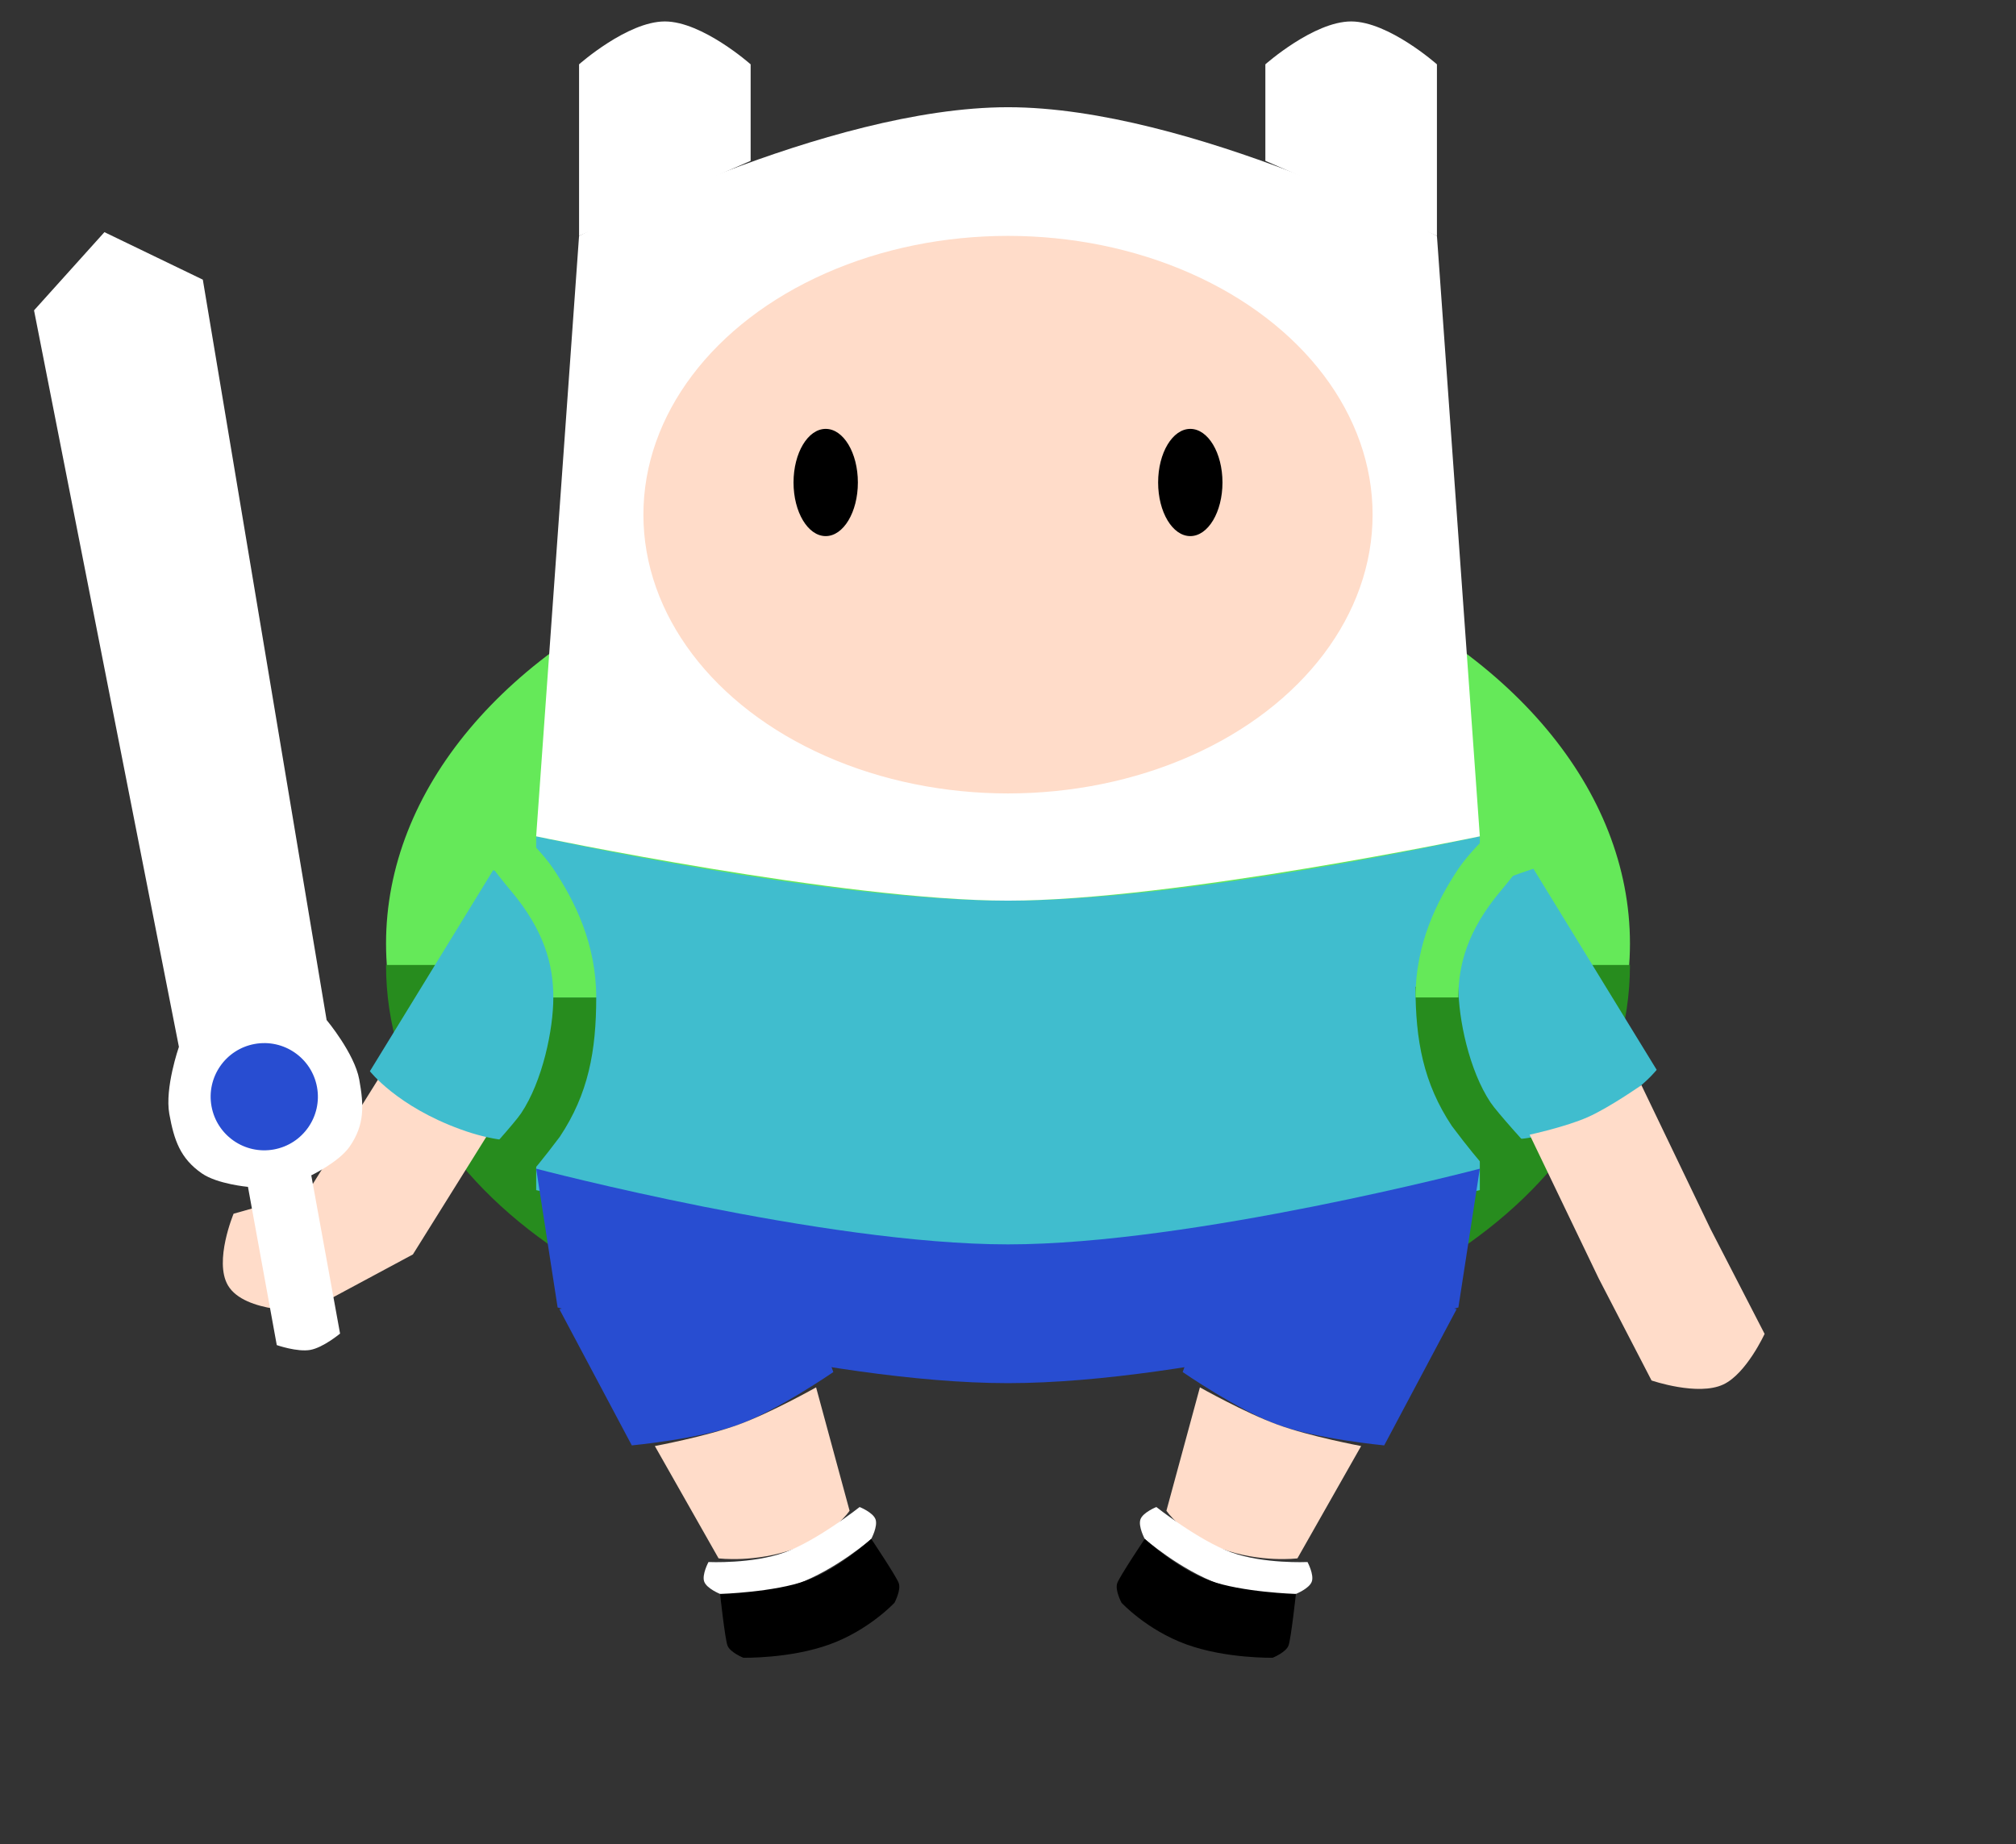 <svg width="94" height="86" viewBox="0 0 94 86" fill="none" xmlns="http://www.w3.org/2000/svg">
<rect x="0" y="0" width="94" height="86" fill="#333333" stroke="none"/>
<ellipse cx="47" cy="44" rx="29" ry="20" fill="#65E959"/>
<path d="M47 64C63.016 64 76 56.046 76 45H18C18 56.046 30.984 64 47 64Z" fill="#278C1E"/>
<path d="M47 42C38.408 42 25 39 25 39V55.5C25 55.5 38.329 58.5 47 58.5C55.671 58.5 69 55.5 69 55.5V39C69 39 55.592 42 47 42Z" fill="#40BDCE"/>
<path d="M27 11C27 11 38.52 5 47 5C55.48 5 67 11 67 11L69 39C69 39 54.718 42 47 42C39.282 42 25 39 25 39L27 11Z" fill="white"/>
<ellipse cx="47" cy="24" rx="17" ry="13" fill="#FFDCC9"/>
<path d="M47 58.029C38.408 58.029 25 54.5 25 54.5L26 60.971C26 60.971 38.329 64.5 47 64.5C55.671 64.5 68 60.971 68 60.971L69 54.5C69 54.5 55.592 58.029 47 58.029Z" fill="#284DD1"/>
<path d="M27 3V11L35 7.5V3C35 3 32.746 1 31 1C29.253 1 27 3 27 3Z" fill="white"/>
<path d="M67 3V11L59 7.5V3C59 3 61.254 1 63 1C64.746 1 67 3 67 3Z" fill="white"/>
<path d="M64.541 67.403L67.918 61.05L57.039 58.776L55.144 63.983C55.144 63.983 57.725 65.765 59.572 66.437C61.418 67.109 64.541 67.403 64.541 67.403Z" fill="#284DD1"/>
<path d="M60.495 72.671L63.466 67.433C63.466 67.433 61.085 66.988 59.572 66.437C58.059 65.886 55.948 64.697 55.948 64.697L54.387 70.448C54.387 70.448 55.089 71.546 56.936 72.218C58.782 72.89 60.495 72.671 60.495 72.671Z" fill="#FFDCC9"/>
<path d="M56.864 73.876C58.71 74.548 60.424 74.33 60.424 74.33C60.424 74.33 61.046 74.082 61.164 73.757C61.282 73.432 60.965 72.842 60.965 72.842C60.965 72.842 58.919 72.939 57.406 72.389C55.892 71.838 53.917 70.277 53.917 70.277C53.917 70.277 53.295 70.525 53.177 70.85C53.059 71.174 53.376 71.764 53.376 71.764C53.376 71.764 55.018 73.204 56.864 73.876Z" fill="white"/>
<path d="M55.311 76.681C57.157 77.353 59.341 77.305 59.341 77.305C59.341 77.305 59.963 77.057 60.081 76.732C60.199 76.407 60.424 74.33 60.424 74.33C60.424 74.33 57.907 74.256 56.394 73.705C54.881 73.155 53.376 71.764 53.376 71.764C53.376 71.764 52.212 73.5 52.094 73.825C51.976 74.15 52.293 74.74 52.293 74.74C52.293 74.74 53.465 76.009 55.311 76.681Z" fill="black"/>
<path d="M29.459 67.403L26.082 61.05L36.961 58.776L38.856 63.983C38.856 63.983 36.275 65.765 34.428 66.437C32.582 67.109 29.459 67.403 29.459 67.403Z" fill="#284DD1"/>
<path d="M33.505 72.671L30.534 67.433C30.534 67.433 32.915 66.988 34.428 66.437C35.941 65.886 38.052 64.697 38.052 64.697L39.613 70.448C39.613 70.448 38.911 71.546 37.064 72.218C35.218 72.89 33.505 72.671 33.505 72.671Z" fill="#FFDCC9"/>
<path d="M37.136 73.876C35.29 74.548 33.576 74.33 33.576 74.33C33.576 74.33 32.954 74.082 32.836 73.757C32.717 73.432 33.035 72.842 33.035 72.842C33.035 72.842 35.081 72.939 36.594 72.389C38.108 71.838 40.082 70.277 40.082 70.277C40.082 70.277 40.705 70.525 40.823 70.85C40.941 71.174 40.624 71.764 40.624 71.764C40.624 71.764 38.982 73.204 37.136 73.876Z" fill="white"/>
<path d="M38.689 76.681C36.843 77.353 34.659 77.305 34.659 77.305C34.659 77.305 34.037 77.057 33.919 76.732C33.8 76.407 33.576 74.33 33.576 74.33C33.576 74.33 36.093 74.256 37.606 73.705C39.119 73.155 40.624 71.764 40.624 71.764C40.624 71.764 41.788 73.5 41.906 73.825C42.024 74.15 41.707 74.74 41.707 74.74C41.707 74.74 40.535 76.009 38.689 76.681Z" fill="black"/>
<ellipse cx="38.5" cy="22.5" rx="1.5" ry="2.5" fill="black"/>
<ellipse cx="55.5" cy="22.5" rx="1.5" ry="2.5" fill="black"/>
<path d="M14.325 55.629L18.264 49.319C18.264 49.319 19.627 50.519 20.588 51.079C21.55 51.639 23.19 52.189 23.19 52.189L19.252 58.498L14.348 61.132C14.348 61.132 11.402 61.257 10.629 59.942C9.965 58.813 10.892 56.599 10.892 56.599L14.325 55.629Z" fill="#FFDCC9"/>
<path d="M17.247 49.954L22.994 40.579C22.994 40.579 27.024 41.783 27.994 43.579C28.964 45.375 27.034 49.665 27.034 49.665L25.773 52.88C25.773 52.88 24.45 53.745 21.478 52.666C18.505 51.588 17.247 49.954 17.247 49.954Z" fill="#40BDCE"/>
<path d="M77.246 49.889L71.5 40.514C71.5 40.514 67.47 41.718 66.5 43.514C65.53 45.309 67.46 49.6 67.46 49.6L68.72 52.814C68.72 52.814 70.044 53.68 73.016 52.601C75.989 51.522 77.246 49.889 77.246 49.889Z" fill="#40BDCE"/>
<path d="M79.755 57.308L76.534 50.603C76.534 50.603 75.048 51.646 74.03 52.097C73.012 52.548 71.322 52.914 71.322 52.914L74.543 59.618L77.007 64.376C77.007 64.376 79.171 65.12 80.356 64.561C81.43 64.054 82.278 62.203 82.278 62.203L79.755 57.308Z" fill="#FFDCC9"/>
<path d="M1.587 14.473L4.869 10.826L9.457 13.041L15.229 47.566C15.229 47.566 16.529 49.123 16.75 50.338C16.971 51.553 17.006 52.453 16.303 53.469C15.806 54.187 14.514 54.81 14.514 54.81L15.856 62.189C15.856 62.189 15.077 62.839 14.47 62.95C13.862 63.06 12.905 62.726 12.905 62.726L11.562 55.347C11.562 55.347 10.134 55.218 9.416 54.721C8.4 54.019 8.116 53.164 7.895 51.949C7.674 50.734 8.342 48.818 8.342 48.818L1.587 14.473Z" fill="white"/>
<circle cx="12.322" cy="51.143" r="2.5" transform="rotate(-10.309 12.322 51.143)" fill="#284DD1"/>
<path d="M67.7 52.514C66.367 50.514 66 48.514 66 46.014H68C68 47.514 68.5 49.913 69.5 51.413C69.806 51.873 71.3 53.514 71.3 53.514L69.8 55.014C69.8 55.014 69.2 54.514 67.7 52.514Z" fill="#278C1E"/>
<path d="M68 40.514C67 42.014 66 44.014 66 46.514H68C68 45.014 68.405 43.399 70 41.514C70.357 41.092 70.8 40.514 70.8 40.514L69.3 39.014C69.3 39.014 68.46 39.824 68 40.514Z" fill="#65E959"/>
<path d="M26.1 53.014C27.433 51.014 27.8 49.014 27.8 46.514H25.8C25.8 48.014 25.3 50.413 24.3 51.913C23.994 52.373 22.5 54.014 22.5 54.014L24 55.514C24 55.514 24.6 55.014 26.1 53.014Z" fill="#278C1E"/>
<path d="M25.8 40.514C26.8 42.014 27.8 44.014 27.8 46.514H25.8C25.8 45.014 25.395 43.399 23.8 41.514C23.443 41.092 23 40.514 23 40.514L24.5 39.014C24.5 39.014 25.34 39.824 25.8 40.514Z" fill="#65E959"/>
</svg>
